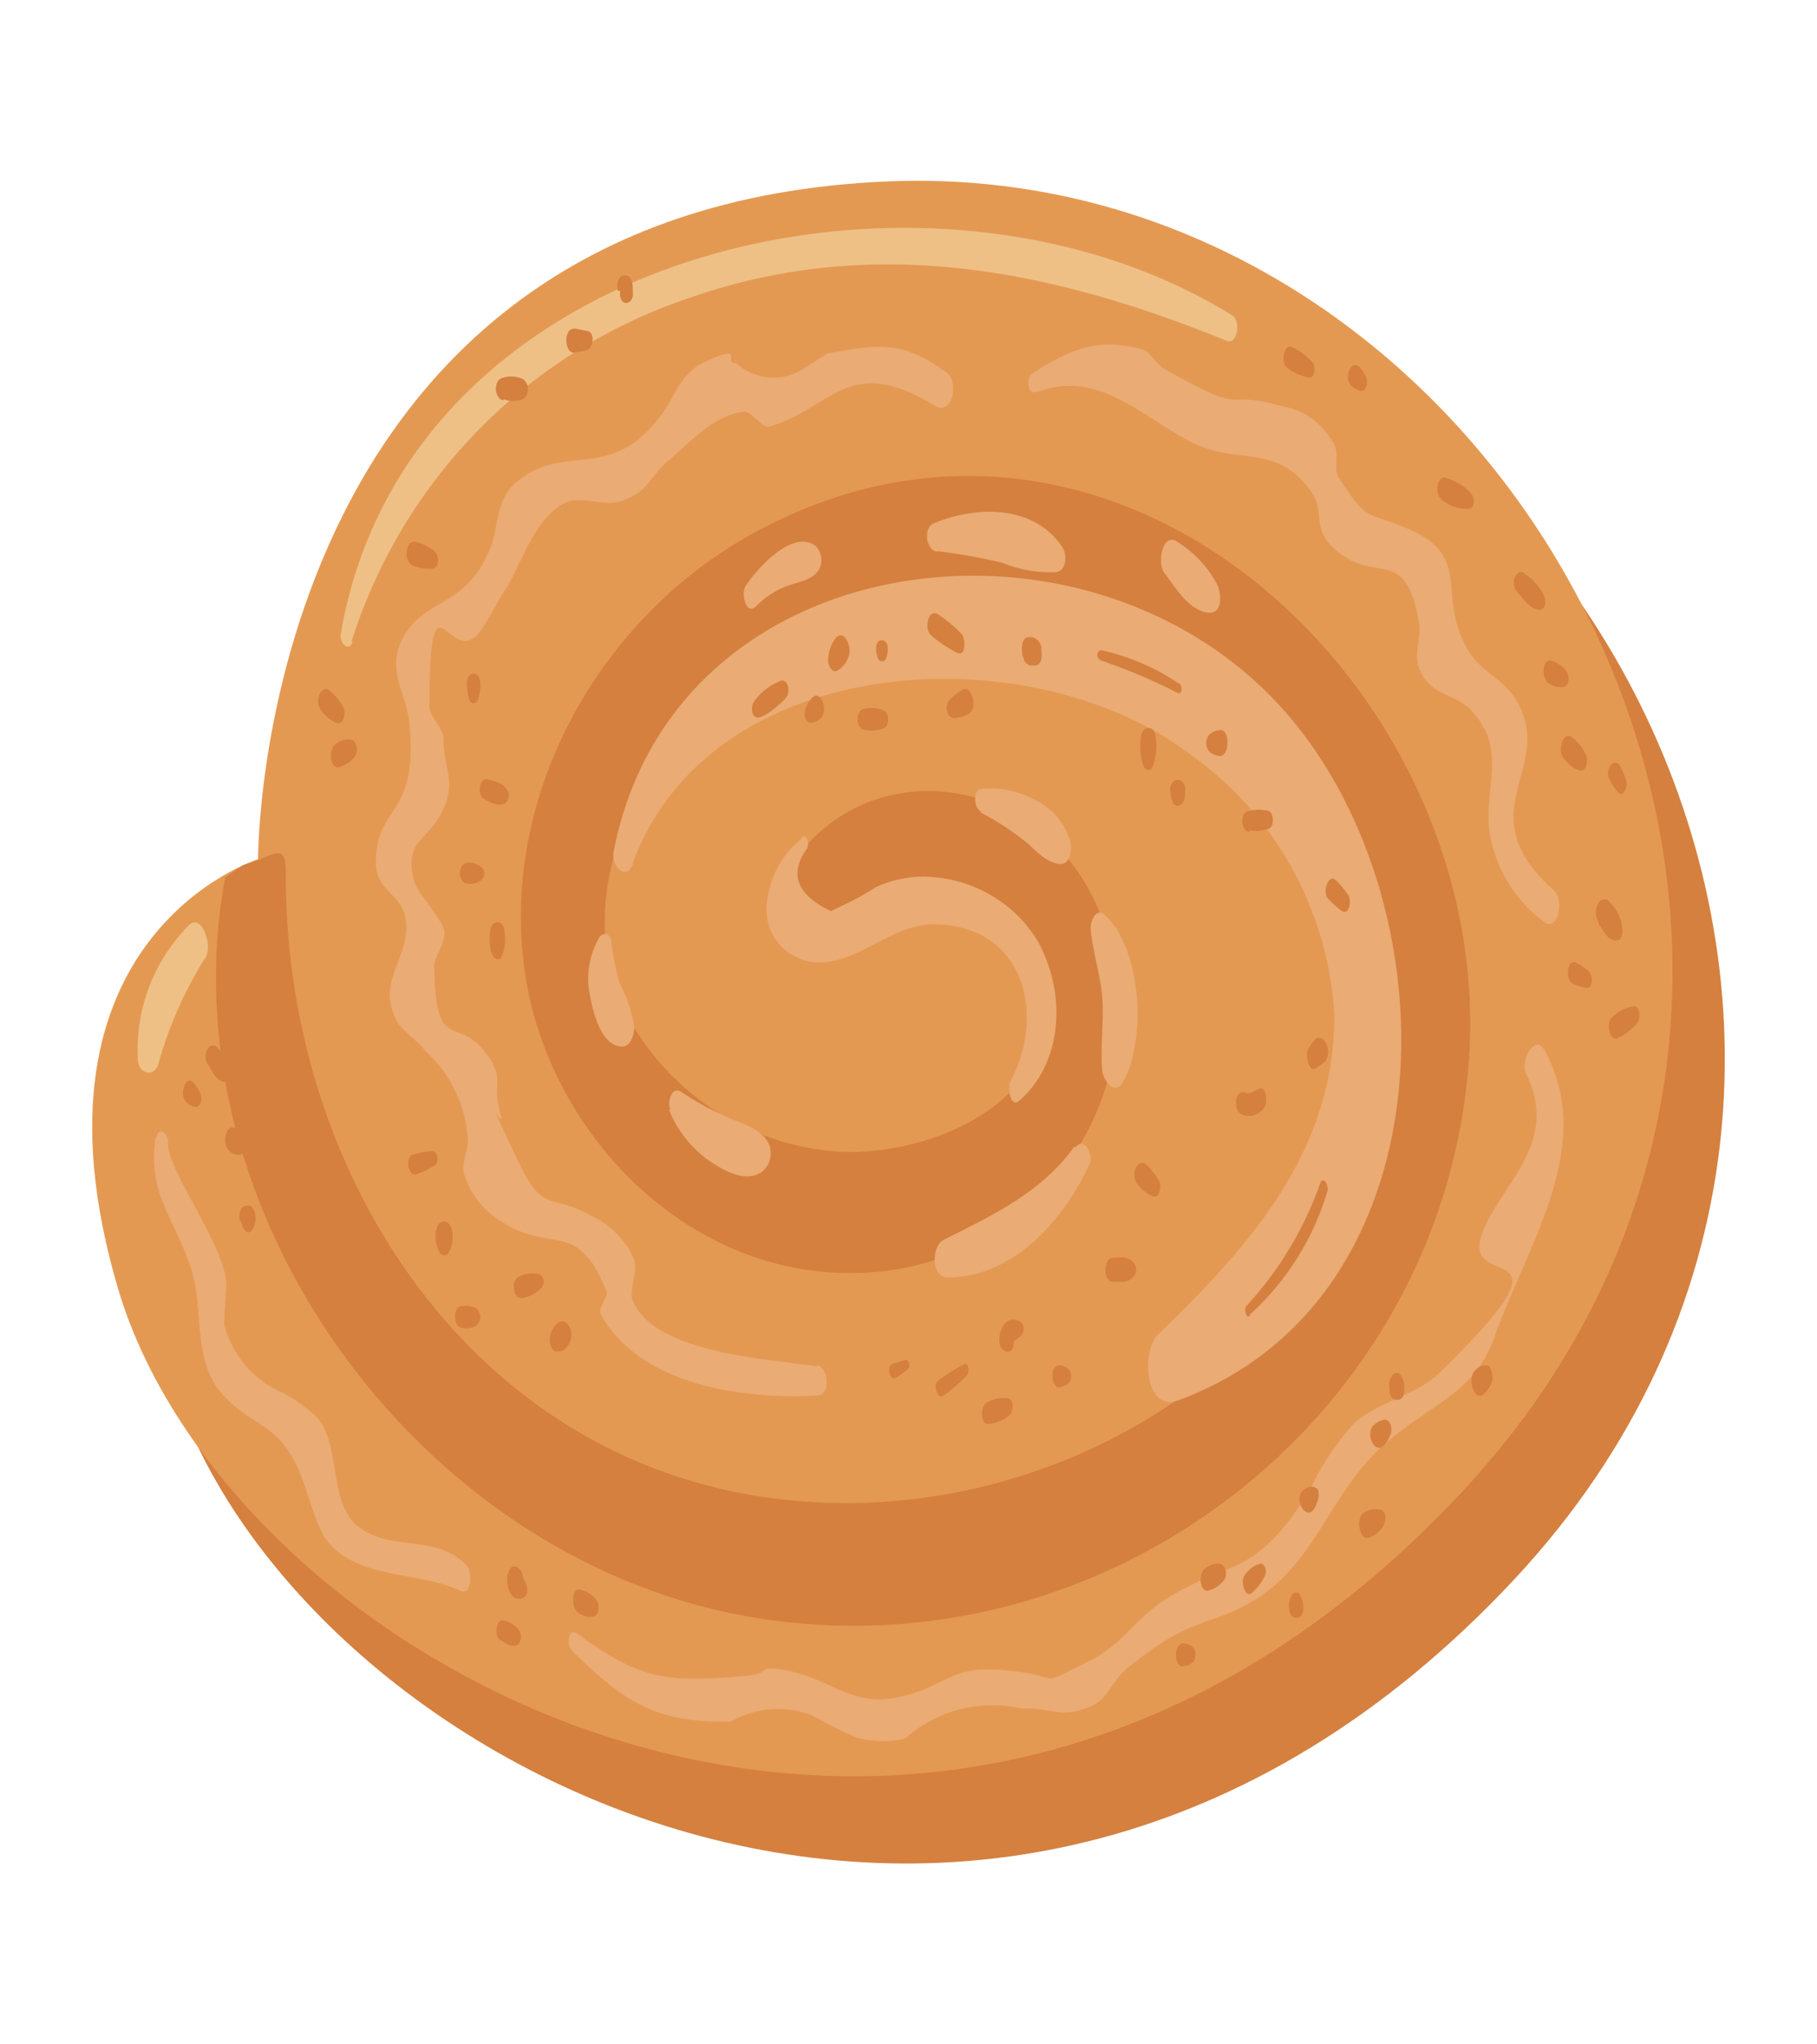 <svg id="Graphic_Elements" data-name="Graphic Elements" xmlns="http://www.w3.org/2000/svg" viewBox="0 0 64 72"><defs><style>.cls-1{fill:#d5803f;}.cls-2{fill:#e49952;}.cls-3{fill:#eaab74;}.cls-4{fill:#eec086;}</style></defs><path class="cls-1" d="M10.93,33.33S2.35,36,6,48.44c4,13.64,28.91,26.93,47.34,7.18C70.55,37.18,55.3,8.5,33.07,9.47S10.93,33.33,10.93,33.33Z"/><path class="cls-2" d="M9.09,30.26S.5,32.94,4.15,45.36C8.16,59,33.06,72.3,51.49,52.55c17.21-18.44,2-47.12-20.26-46.16S9.09,30.26,9.09,30.26Z"/><path class="cls-1" d="M7.93,30.9C5.76,42.64,14.82,55.14,26.76,57c12.44,1.94,24.29-7.32,25-20C52.44,24,39.05,11.7,26.34,18.89c-5.43,3.07-8.89,9.48-7.79,15.74,1,5.55,5.84,10.37,11.67,10.2A9.31,9.31,0,0,0,38.93,32.7c-1.74-5.61-9-6.75-11.62-1.27-.34.73.45,3.18,1.42,2,2.42-2.8,9.71-2.95,8,3.13-.8,2.84-4.54,4.14-7.16,4a9.13,9.13,0,0,1-7.1-4.16c-2.4-3.73-.8-8.25,2.1-11.12,8.94-8.89,24.17-1.7,24.22,10.54,0,11-10.92,18.13-21.14,17C16.55,51.61,10,41.21,10.07,30.74c0-1.15-.44-.57-1.51-.27Z"/><path class="cls-3" d="M22.29,30.39c2.77-7.48,13.92-8.08,19.57-3.87A12.11,12.11,0,0,1,47,35.78C47,40.57,44,43.9,40.79,47c-.6.57-.47,2.76.71,2.32,10-3.69,9.75-18.29,3.2-24.86-7.07-7.1-21.06-5.11-23.09,5.56-.09.45.44,1.05.68.41Z"/><path class="cls-3" d="M21.12,33a2.85,2.85,0,0,0-.33,2.1c.1.58.4,1.75,1.12,1.76.32,0,.44-.46.43-.7a4.84,4.84,0,0,0-.52-1.54,10.19,10.19,0,0,1-.29-1.46c0-.23-.25-.37-.41-.16Z"/><path class="cls-3" d="M23.56,39.08a4.1,4.1,0,0,0,1.32,1.73c.51.36,1.33.87,1.93.48A.84.84,0,0,0,27,40.14c-.42-.52-1-.59-1.54-.87A10.2,10.2,0,0,1,24,38.46c-.36-.24-.5.39-.39.62Z"/><path class="cls-3" d="M28.27,29.51A3.3,3.3,0,0,0,27,32a1.86,1.86,0,0,0,1.81,1.9c1.57,0,2.63-1.46,4.33-1.34,3,.19,3.67,3.24,2.45,5.53-.12.21,0,1,.34.65,1.81-1.61,1.6-4.73,0-6.41a4.81,4.81,0,0,0-3.07-1.44,4,4,0,0,0-2,.35,9.54,9.54,0,0,1-1.12.62l-.47.23c-1.21-.58-1.49-1.32-.84-2.21.07-.12,0-.57-.2-.38Z"/><path class="cls-3" d="M34.55,28.62a9.45,9.45,0,0,1,1.54,1c.37.29.77.8,1.27.81.34,0,.39-.51.35-.74a2.31,2.31,0,0,0-1.26-1.52,3.3,3.3,0,0,0-1.85-.39c-.36,0-.3.68-.05.8Z"/><path class="cls-3" d="M38.41,32.65c.06.82.33,1.59.41,2.41s-.07,1.73,0,2.59c0,.35.44,1,.74.45.83-1.48.66-4.7-.66-5.89-.28-.25-.49.22-.48.44Z"/><path class="cls-3" d="M37.84,40.38C36.68,42,35,42.78,33.23,43.67c-.43.23-.44,1.32.15,1.32,2.34,0,4.11-2.06,5-4,.14-.31-.18-1-.51-.57Z"/><path class="cls-3" d="M28.75,48.12c-1.72-.27-5.68-.45-6.46-2.31-.15-.36.18-1,.05-1.44a3,3,0,0,0-1.54-1.56c-1.45-.83-1.64,0-2.56-1.94-1.43-3-.35-.76-.63-1.71s.17-1.16-.44-2c-1.08-1.49-1.81.05-1.88-3.11,0-.38.5-.94.33-1.38-.1-.28-.94-1.34-1-1.53-.46-1.58.46-1.46,1-2.65.45-1,0-1.45,0-2.47,0-.4-.49-.76-.49-1.14,0-5.28.73-1.09,1.82-2.7.36-.53.57-1,.91-1.51.51-.83,1-2.52,2.13-3,.5-.18,1.27.15,1.81,0,1.06-.31,1.05-.87,1.76-1.46s1.56-1.6,2.66-1.71c.27,0,.62.59.89.52,2.19-.62,2.76-2.61,5.82-.73.62.39.86-.85.41-1.17-1.57-1.14-2.39-1-4.2-.67l-.86.55a1.93,1.93,0,0,1-2.34-.21c-.54,0,.37-.68-1-.1-1,.42-1.11,1.21-1.7,2-1.8,2.33-3.36.86-5.05,2.29-.81.69-.58,1.67-1,2.51-.89,2-2.42,1.56-3.1,3.2-.42,1,.25,1.85.33,2.79.32,3.38-1.2,2.8-1.18,4.94,0,.9.83,1.08,1,1.76.34,1.17-.67,2.08-.49,3.1s.63,1,1.26,1.76a4.55,4.55,0,0,1,1.46,3c.08.39-.29,1-.1,1.38a3,3,0,0,0,1.44,1.69c1.62,1,2.56-.16,3.56,2.39.06.16-.33.59-.21.79,1.39,2.47,4.89,3,7.62,2.86.48,0,.42-1,0-1.06Z"/><path class="cls-3" d="M36.57,13.8c2.17-.83,3.76,1,5.54,1.84,1.54.71,2.89,0,4.07,1.67.52.74,0,1.27.8,2,1.48,1.36,2.52-.2,3,2.63.09.51-.19,1.07,0,1.59.41,1,1.17.83,1.81,1.46,1.38,1.4.41,2.86.7,4.46a4.92,4.92,0,0,0,1.87,3c.5.43.76-.74.38-1.08-3.12-2.8.06-4.27-1.3-6.65-.55-.95-1.35-1-1.86-2.06-.95-1.94.31-3.13-2.18-4.12-1.35-.53-1.27-.22-2.24-1.71-.22-.33.06-.91-.22-1.26a2.5,2.5,0,0,0-1.77-1.26c-2.29-.65-1,.45-4.17-1.32-.28-.16-.48-.62-.81-.7-1.55-.4-2.46,0-3.83.86-.22.14-.19.78.14.65Z"/><path class="cls-3" d="M5.48,40.07c-.3,1.92.65,2.81,1.23,4.55.52,1.52,0,3.29,1.2,4.57,1,1.05,1.75.89,2.52,2.38.36.7.59,1.89,1,2.56,1,1.52,3.34,1.19,4.77,1.89.45.22.43-.7.23-.9-1.14-1.11-2.57-.47-3.74-1.3s-.63-2.86-1.53-3.91A6.42,6.42,0,0,0,10,49.07a3.6,3.6,0,0,1-2.1-2.41c0-.51.06-1,.07-1.52-.15-1.44-2.13-4-2.05-4.92,0-.32-.34-.58-.41-.15Z"/><path class="cls-3" d="M20.15,58.14c1.92,1.88,3,2.54,5.6,2.49a3.31,3.31,0,0,1,2.84-.22c.5.27,1,.53,1.54.77a3.45,3.45,0,0,0,1.62.08.29.29,0,0,0,.19-.08,4.6,4.6,0,0,1,4.07-1c.92-.07,1.26.33,2.2,0s.77-.86,1.61-1.52c2.36-1.88,2.76-1.3,4.45-2.36,2.2-1.39,2.64-4,4.77-5.66C50.54,49.38,52,49,52.67,47c1.16-3.22,3.56-6.67,1.74-10-.35-.64-.87.38-.66.81,1.15,2.32-.67,3.72-1.44,5.37-1.23,2.64,3.82-.12-1.62,5.18-.8.78-2.14,1-3,1.77a9.41,9.41,0,0,0-1.53,2.3c-2,3.28-2.87,2.42-5.26,4-1,.69-1.43,1.56-2.63,2.12-2,1-.56.39-3.26.25-1.37-.06-1.66.44-2.8.82-2.25.75-2.78-.57-4.76-.83-.81-.11-.21.15-1.26.24-2.65.22-3.59.17-5.87-1.5-.29-.22-.37.39-.2.56Z"/><path class="cls-3" d="M26.64,21.35a2.89,2.89,0,0,1,1.06-.7c.42-.17.85-.18,1.13-.56a.71.71,0,0,0-.1-.86c-.81-.62-2.07.8-2.47,1.41-.16.24,0,1.07.38.71Z"/><path class="cls-3" d="M33,19.41a20.15,20.15,0,0,1,2.3.41,4.49,4.49,0,0,0,1.9.33c.38-.06.39-.62.22-.88-1-1.49-3-1.47-4.53-.84-.37.15-.29.93.11,1Z"/><path class="cls-3" d="M41,20.16c.39.5.79,1.23,1.44,1.4s.58-.63.45-.94a3.93,3.93,0,0,0-1.38-1.51c-.56-.44-.76.71-.51,1.05Z"/><path class="cls-4" d="M12.38,22.6A18.7,18.7,0,0,1,24.32,10.48C30.76,8.23,37.07,9.5,43.2,12c.4.16.5-.7.22-.88C32.81,4.51,14.33,8.6,12,22.35c-.05.27.29.66.42.25Z"/><path class="cls-4" d="M6.62,32.62a6.23,6.23,0,0,0-1.76,4.76c.06.44.54.56.71.12a14,14,0,0,1,1.65-3.75c.31-.4-.13-1.68-.6-1.13Z"/><path class="cls-1" d="M31.59,48.51l.38-.28c.11-.08.06-.38-.1-.33l-.43.13c-.24.07-.1.66.15.48Z"/><path class="cls-1" d="M33.25,49.14a6.66,6.66,0,0,0,.81-.7c.09-.09.07-.49-.12-.39a7.67,7.67,0,0,0-.9.58c-.2.14,0,.71.21.51Z"/><path class="cls-1" d="M34.84,50.15a1.31,1.31,0,0,0,.73-.32c.12-.11.16-.54-.06-.58a1.1,1.1,0,0,0-.75.15c-.25.11-.23.82.08.75Z"/><path class="cls-1" d="M35.7,47.32c0-.11.18-.21.26-.27a.36.36,0,0,0,0-.49c-.49-.3-.77.22-.76.66s.48.55.51.1Z"/><path class="cls-1" d="M37.33,48.86a.69.69,0,0,0,.3-.14.37.37,0,0,0,0-.51.6.6,0,0,0-.24-.12c-.46-.1-.37.84-.05.77Z"/><path class="cls-1" d="M39.2,45.14c.33,0,.55.06.76-.22a.38.38,0,0,0,0-.41c-.21-.28-.44-.23-.77-.21s-.35.82,0,.84Z"/><path class="cls-1" d="M40.1,41.75a1.24,1.24,0,0,0,.5.38c.26.09.31-.35.24-.51a2.32,2.32,0,0,0-.47-.61c-.15-.14-.32,0-.38.17a.54.54,0,0,0,.11.57Z"/><path class="cls-1" d="M43.73,39.24a.62.62,0,0,0,.87-.4c0-.15,0-.6-.26-.49s-.29.19-.49.13c-.37-.11-.42.64-.12.76Z"/><path class="cls-1" d="M29.4,22.52a1.33,1.33,0,0,0-.23.75c0,.15.12.44.32.35a.87.87,0,0,0,.41-.54c.11-.31-.18-1-.5-.56Z"/><path class="cls-1" d="M32.8,22.38a4.67,4.67,0,0,0,.91.61c.33.16.3-.52.16-.66a4.79,4.79,0,0,0-.81-.68c-.38-.26-.52.52-.26.73Z"/><path class="cls-1" d="M30.86,22.84a1,1,0,0,0,.06.34.15.15,0,0,0,.29,0,.82.82,0,0,0,.06-.34c0-.39-.43-.38-.41,0Z"/><path class="cls-1" d="M28.62,24.56a1.18,1.18,0,0,0-.25.4c-.08.19,0,.56.26.49a.51.51,0,0,0,.29-.17c.26-.25,0-1-.3-.72Z"/><path class="cls-1" d="M27.45,24a2,2,0,0,0-.91.74c-.08.14-.09.54.16.53s.68-.39.94-.64.1-.8-.19-.63Z"/><path class="cls-1" d="M30.45,25.71a1.22,1.22,0,0,0,.68-.06c.22-.1.19-.53,0-.63a1.13,1.13,0,0,0-.68-.06c-.34.05-.31.7,0,.75Z"/><path class="cls-1" d="M33.9,24.29a1.91,1.91,0,0,0-.49.4c-.13.18-.07.57.17.6a1,1,0,0,0,.5-.13c.4-.15.15-1.07-.18-.87Z"/><path class="cls-1" d="M36,23.05l.06.15c0,.1.16.26.29.24h.1c.22,0,.27-.31.23-.5a.59.59,0,0,1,0-.13.43.43,0,0,0-.33-.37h-.11c-.28,0-.27.48-.22.63Z"/><path class="cls-1" d="M40.18,26a2.14,2.14,0,0,0,.11,1c.08.17.24.15.31,0a2,2,0,0,0,.11-1c0-.49-.51-.47-.53,0Z"/><path class="cls-1" d="M44,29.25a1.44,1.44,0,0,0,.68-.06c.22-.07.19-.56,0-.63a1.42,1.42,0,0,0-.68,0c-.33,0-.31.71,0,.74Z"/><path class="cls-1" d="M42.93,25.72a.55.55,0,0,0-.32.14.45.45,0,0,0,0,.62.61.61,0,0,0,.34.14c.38.05.38-1,0-.9Z"/><path class="cls-1" d="M41.22,27.84a1,1,0,0,0,.07.38c.09.23.31.2.4,0a1,1,0,0,0,.06-.38c0-.5-.55-.49-.53,0Z"/><path class="cls-1" d="M46.76,31.63a4,4,0,0,0,.48.44c.3.21.37-.37.25-.54a3,3,0,0,0-.43-.52c-.28-.28-.47.42-.3.62Z"/><path class="cls-1" d="M46.26,36.68l-.18.25c-.11.16,0,.89.28.68l.22-.15c.48-.31,0-1.27-.32-.78Z"/><path class="cls-1" d="M15.34,43.47a1.2,1.2,0,0,0,.15.65.18.18,0,0,0,.31,0,1.06,1.06,0,0,0,.14-.65c0-.17-.09-.45-.31-.45s-.28.3-.29.46Z"/><path class="cls-1" d="M18.43,45.71a1.15,1.15,0,0,0,.67-.39.33.33,0,0,0-.08-.44,1,1,0,0,0-.75.09c-.29.12-.21.84.16.74Z"/><path class="cls-1" d="M19.64,46.6a.8.8,0,0,0-.26.43c-.05.18,0,.56.23.57a.4.4,0,0,0,.37-.18.65.65,0,0,0,.09-.66c-.07-.17-.26-.3-.43-.16Z"/><path class="cls-1" d="M14.69,41.35a2.56,2.56,0,0,0,.64-.32c.14-.11.1-.48-.1-.49a2.8,2.8,0,0,0-.69.13c-.28.08-.17.82.15.68Z"/><path class="cls-1" d="M16.28,46.77a.76.76,0,0,0,.47-.06.4.4,0,0,0,0-.65.75.75,0,0,0-.47-.06c-.35,0-.32.75,0,.77Z"/><path class="cls-1" d="M17.26,32.84a1.61,1.61,0,0,0,.08.79c.06.13.24.24.33.06a1.57,1.57,0,0,0,.1-.86c0-.48-.49-.46-.51,0Z"/><path class="cls-1" d="M16.48,31.12a.59.59,0,0,0,.46-.12c.13-.09.18-.37,0-.47a.62.62,0,0,0-.5-.14c-.33.05-.31.68,0,.73Z"/><path class="cls-1" d="M17.06,28.15c.24.11.48.28.73.14a.34.34,0,0,0,.07-.47c-.17-.27-.4-.29-.69-.37s-.38.58-.11.7Z"/><path class="cls-1" d="M16.44,24.09a3.85,3.85,0,0,0,.07.49c.06.26.29.24.35,0a2.63,2.63,0,0,0,.06-.39c0-.15,0-.43-.21-.46s-.28.22-.27.37Z"/><path class="cls-1" d="M56.31,32.53c.15.22.33.63.64.59.15,0,.2-.19.2-.31a1.5,1.5,0,0,0-.42-1,.24.24,0,0,0-.43,0,.65.65,0,0,0,0,.66Z"/><path class="cls-1" d="M55.4,34.64a1.48,1.48,0,0,0,.48.15c.27,0,.2-.47.09-.57a1.72,1.72,0,0,0-.45-.31c-.3-.17-.42.59-.12.73Z"/><path class="cls-1" d="M57,36.55a1.86,1.86,0,0,0,.7-.57c.08-.15.08-.55-.16-.54a1.36,1.36,0,0,0-.76.39c-.22.17-.09.91.22.72Z"/><path class="cls-1" d="M55.06,26.68a1.2,1.2,0,0,0,.55.45c.28.08.33-.36.26-.53a1.62,1.62,0,0,0-.48-.62c-.35-.29-.52.48-.33.7Z"/><path class="cls-1" d="M50.73,17.56a1.41,1.41,0,0,0,1,.36c.2,0,.22-.36.12-.49a1.76,1.76,0,0,0-.9-.59c-.35-.13-.41.58-.19.72Z"/><path class="cls-1" d="M53.46,20.87c.2.22.4.54.7.6s.3-.31.23-.49a2.14,2.14,0,0,0-.69-.78c-.14-.13-.29,0-.35.14a.51.51,0,0,0,.11.53Z"/><path class="cls-1" d="M54.55,24.06a.69.69,0,0,0,.49.14c.24,0,.25-.39.14-.56a1.06,1.06,0,0,0-.5-.36c-.37-.16-.4.62-.13.78Z"/><path class="cls-1" d="M56.68,27.42a2,2,0,0,0,.32.49c.19.2.32-.23.29-.36a2.33,2.33,0,0,0-.2-.52c-.21-.44-.58.07-.41.39Z"/><path class="cls-1" d="M45.33,12.94a1.69,1.69,0,0,0,.78.36c.23,0,.22-.41.13-.53a2.17,2.17,0,0,0-.73-.54c-.3-.16-.4.57-.18.71Z"/><path class="cls-1" d="M47.61,13.6a.83.83,0,0,0,.29.16c.24.08.29-.32.22-.47a1.38,1.38,0,0,0-.2-.33c-.32-.39-.62.38-.31.64Z"/><path class="cls-1" d="M7.34,37.5c.14.25.28.58.6.61.12,0,.17-.19.17-.28a1.6,1.6,0,0,0-.42-.9.21.21,0,0,0-.37,0,.54.54,0,0,0,0,.56Z"/><path class="cls-1" d="M8,40.43a.5.5,0,0,0,.41.25c.24,0,.22-.39.18-.52a.73.73,0,0,0-.27-.39c-.34-.28-.49.45-.32.66Z"/><path class="cls-1" d="M8.49,43a.75.75,0,0,0,.13.32c.06.07.18.14.26,0A.73.73,0,0,0,9,43c0-.18,0-.55-.29-.54s-.3.37-.26.55Z"/><path class="cls-1" d="M6.56,38.81a.57.57,0,0,0,.28.17c.24.07.29-.32.22-.47a1.4,1.4,0,0,0-.26-.39c-.26-.28-.5.45-.24.69Z"/><path class="cls-1" d="M17.88,55.45c-.07.33.07,1,.54.83.21-.09.17-.4.08-.56a.64.64,0,0,0-.08-.14c-.05-.09-.05-.06,0,.08.05-.43-.42-.75-.53-.21Z"/><path class="cls-1" d="M17.61,57.75c.18.11.33.24.54.21s.25-.4.13-.55a.91.91,0,0,0-.5-.33c-.31-.13-.38.54-.17.67Z"/><path class="cls-1" d="M20.37,56.79a.64.64,0,0,0,.49.15c.25,0,.27-.42.15-.59A1,1,0,0,0,20.5,56c-.4-.16-.4.64-.13.8Z"/><path class="cls-1" d="M41.7,58.67a.5.5,0,0,0,.32-.13A.41.41,0,0,0,42,58a.5.5,0,0,0-.32-.12c-.35,0-.34.85,0,.81Z"/><path class="cls-1" d="M42.62,56a1,1,0,0,0,.5-.36c.12-.18.06-.53-.17-.57a.72.72,0,0,0-.49.16c-.27.17-.21.93.16.77Z"/><path class="cls-1" d="M45.9,56.49a.94.94,0,0,0-.11-.32.16.16,0,0,0-.28,0,.72.72,0,0,0-.11.32c0,.17,0,.49.26.49s.27-.34.24-.5Z"/><path class="cls-1" d="M44.12,56.08a1.86,1.86,0,0,0,.44-.6c.07-.14,0-.46-.21-.4a1.07,1.07,0,0,0-.49.37c-.2.2,0,.91.26.63Z"/><path class="cls-1" d="M46.28,53.15a1.44,1.44,0,0,0,.17-.45c0-.12,0-.31-.18-.33a.34.34,0,0,0-.29.06c-.49.25,0,1.17.3.72Z"/><path class="cls-1" d="M48.26,54.14a1,1,0,0,0,.48-.42c.08-.14.1-.48-.11-.55a.74.74,0,0,0-.56.09c-.36.17-.18,1.09.19.88Z"/><path class="cls-1" d="M48.79,50.86a1.41,1.41,0,0,0,.19-.34c.08-.18,0-.59-.27-.51a.87.87,0,0,0-.3.16c-.35.26,0,1.15.38.69Z"/><path class="cls-1" d="M49.46,48.77a.77.77,0,0,0-.12-.33.17.17,0,0,0-.3,0,.65.65,0,0,0-.11.33c0,.18,0,.53.28.53s.27-.37.25-.54Z"/><path class="cls-1" d="M52.28,49.08a1,1,0,0,0,.27-.42c.05-.14,0-.63-.24-.58a.54.54,0,0,0-.36.19c-.29.28,0,1.17.33.81Z"/><path class="cls-1" d="M17.74,14.06a.94.94,0,0,0,.68,0,.44.44,0,0,0,0-.71,1,1,0,0,0-.69-.05c-.37.06-.33.75,0,.8Z"/><path class="cls-1" d="M20.24,12.42l.41-.08c.25-.05.32-.62.05-.68l-.41-.08c-.49-.09-.41.91-.05.84Z"/><path class="cls-1" d="M21.84,10.24a1.29,1.29,0,0,0,0,.19c.07.34.38.3.45,0a1.62,1.62,0,0,0,0-.19c0-.18,0-.54-.28-.54s-.29.37-.25.55Z"/><path class="cls-1" d="M11.35,25.07a1.26,1.26,0,0,0,.5.39c.27.09.33-.36.25-.53a2,2,0,0,0-.48-.6c-.15-.15-.33,0-.38.16a.56.56,0,0,0,.11.58Z"/><path class="cls-1" d="M12,27a1.06,1.06,0,0,0,.51-.37c.12-.18.06-.56-.18-.59a.73.73,0,0,0-.49.15c-.3.17-.21,1,.16.81Z"/><path class="cls-1" d="M14.54,19.91a1.39,1.39,0,0,0,.69.12c.26-.05.25-.45.09-.6a1.54,1.54,0,0,0-.66-.34c-.39-.12-.46.7-.12.82Z"/><path class="cls-1" d="M38.74,23.25a19.52,19.52,0,0,1,2.75,1.16c.14.07.17-.24.07-.31a7.89,7.89,0,0,0-2.77-1.2c-.17,0-.2.31,0,.35Z"/><path class="cls-1" d="M46.28,42.85s0,0,0,0,0,0,0,0Z"/><path class="cls-1" d="M44,46.32a9.52,9.52,0,0,0,2.77-4.42c0-.18-.15-.5-.27-.22A12.6,12.6,0,0,1,43.9,46c-.1.11,0,.48.14.33Z"/></svg>